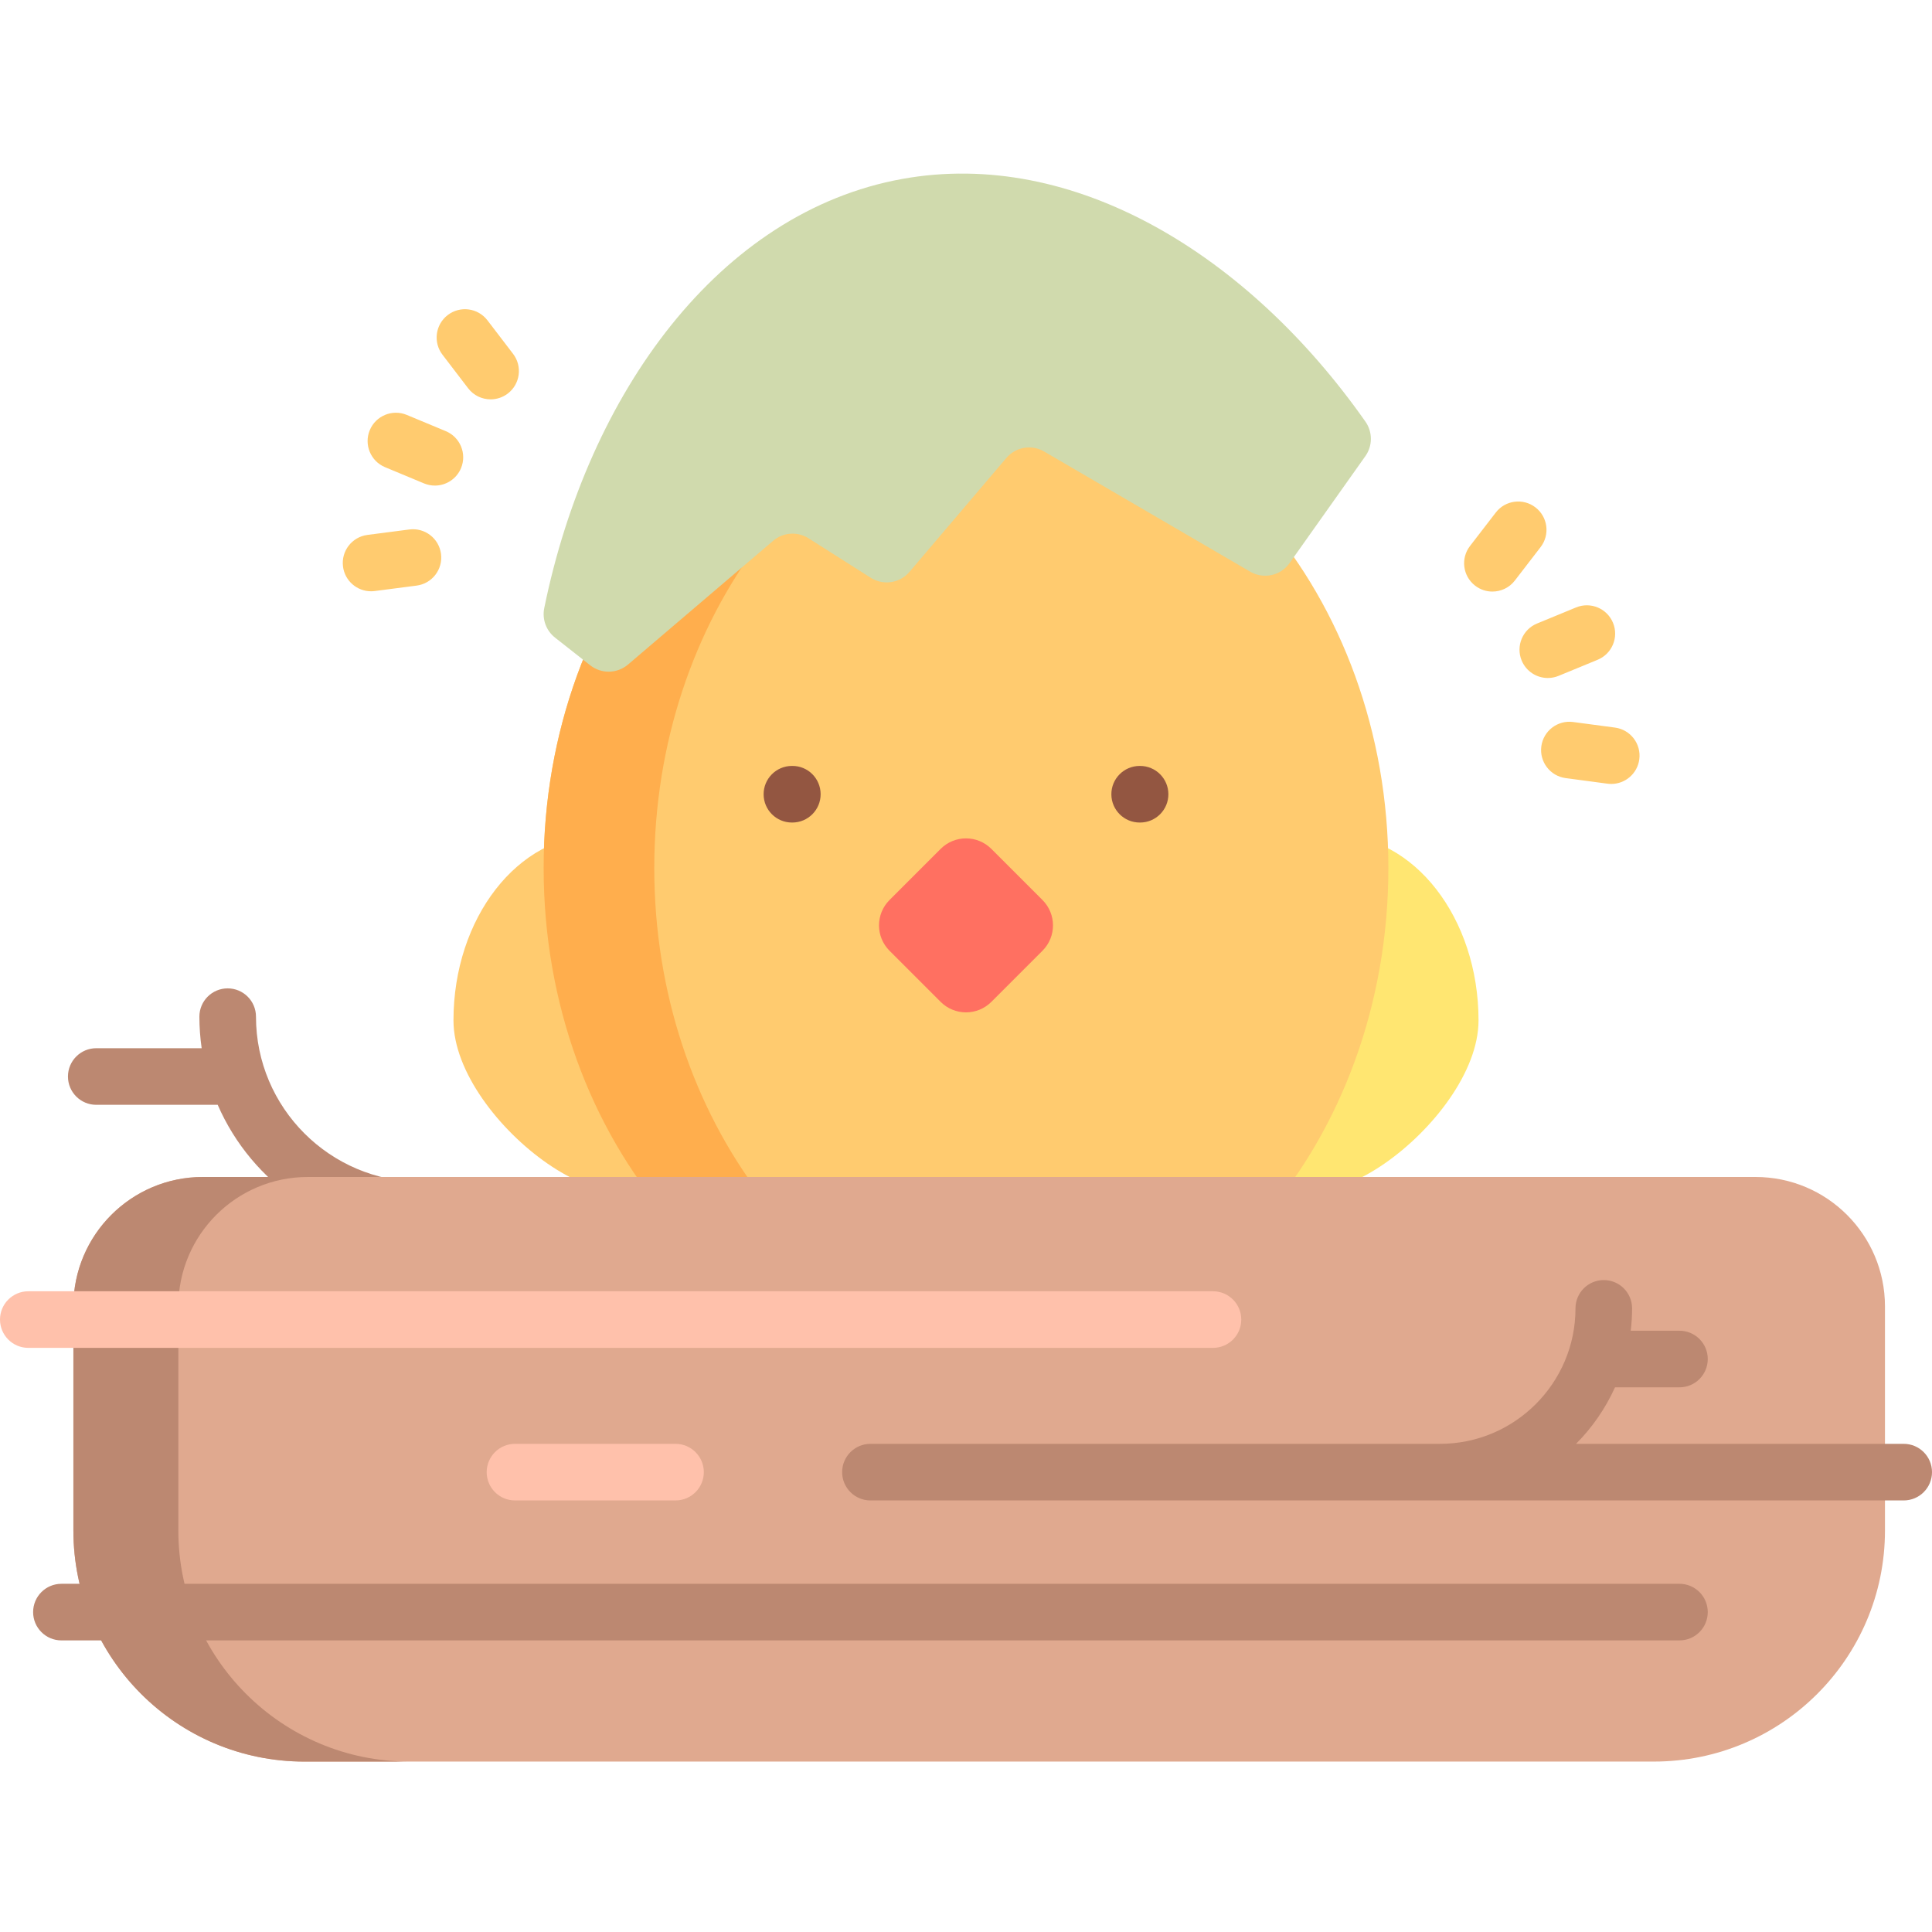 <svg height="512pt" viewBox="0 -46 512 512" width="512pt" xmlns="http://www.w3.org/2000/svg"><path d="m111.605 267.195c-24.133 0-43.766-19.633-43.766-43.766 0-4.145-3.359-7.5-7.5-7.5-4.145 0-7.5 3.355-7.5 7.5 0 2.84.215 5.629.605 8.359h-27.934c-4.141 0-7.5 3.359-7.5 7.5 0 4.145 3.359 7.5 7.5 7.5h32.184c9.051 20.812 29.805 35.406 53.91 35.406 4.141 0 7.5-3.359 7.5-7.5 0-4.145-3.359-7.5-7.5-7.5zm0 0" fill="#bc8871"/><path d="m391.824 224.43c0 27.152-48.695 62.215-53.441 35.477-4.664-26.289-5.891-84.641 15.219-84.641 21.109 0 38.223 22.012 38.223 49.164zm0 0" fill="#ffe671"/><path d="m120.176 224.43c0 27.152 48.695 62.215 53.441 35.477 4.664-26.289 5.891-84.641-15.219-84.641-21.109 0-38.223 22.012-38.223 49.164zm0 0" fill="#ffcb6f"/><path d="m367.934 184.039c0-72.195-50.113-130.719-111.934-130.719s-111.934 58.523-111.934 130.719c0 72.195 50.113 130.719 111.934 130.719s111.934-58.523 111.934-130.719zm0 0" fill="#ffcb6f"/><path d="m270.66 313.652c-4.801.727-9.691 1.109-14.66 1.109-61.82 0-111.93-58.531-111.93-130.723 0-72.199 50.109-130.719 111.93-130.719 4.969 0 9.859.379 14.66 1.109-54.891 8.391-97.27 63.211-97.27 129.609 0 66.391 42.379 121.223 97.27 129.613zm0 0" fill="#ffae4d"/><path d="m438.285 420.836h-357.582c-33.828 0-61.254-27.426-61.254-61.254v-59.355c0-18.953 15.363-34.316 34.312-34.316h411.465c18.953 0 34.312 15.363 34.312 34.316v59.355c.004 33.832-27.422 61.254-61.254 61.254zm0 0" fill="#e0a98f"/><path d="m108.52 420.84h-27.82c-33.828 0-61.25-27.43-61.25-61.258v-59.359c0-18.949 15.359-34.312 34.312-34.312h27.816c-18.957 0-34.316 15.363-34.316 34.312v59.359c0 33.828 27.43 61.258 61.258 61.258zm0 0" fill="#bc8871"/><path d="m445.074 388.723h-428.797c-4.141 0-7.5-3.359-7.5-7.5 0-4.145 3.359-7.5 7.5-7.5h428.797c4.145 0 7.5 3.355 7.5 7.5 0 4.141-3.355 7.5-7.5 7.5zm0 0" fill="#bc8871"/><path d="m504.5 336.633h-86.836c4.285-4.305 7.797-9.375 10.332-14.977h17.078c4.145 0 7.5-3.355 7.5-7.5 0-4.141-3.355-7.5-7.5-7.5h-12.914c.23-1.945.359-3.922.359-5.926 0-4.145-3.359-7.5-7.5-7.5-4.145 0-7.5 3.355-7.5 7.5 0 19.797-16.105 35.902-35.902 35.902h-150.941c-4.141 0-7.5 3.359-7.5 7.5 0 4.141 3.359 7.5 7.5 7.5h273.824c4.145 0 7.5-3.359 7.5-7.5 0-4.141-3.355-7.5-7.5-7.5zm0 0" fill="#bc8871"/><path d="m321.449 311.199h-313.949c-4.141 0-7.5-3.359-7.5-7.5s3.359-7.5 7.5-7.5h313.949c4.145 0 7.5 3.359 7.5 7.5s-3.355 7.5-7.5 7.5zm0 0" fill="#ffc1ab"/><path d="m179.02 351.633h-42.543c-4.141 0-7.5-3.359-7.5-7.5 0-4.141 3.359-7.5 7.5-7.5h42.543c4.141 0 7.5 3.359 7.5 7.5 0 4.141-3.359 7.5-7.5 7.5zm0 0" fill="#ffc1ab"/><path d="m361.844 74.871-20.105 28.371c-2.367 3.34-6.895 4.32-10.43 2.254l-54.609-31.844c-3.305-1.93-7.52-1.211-10 1.707l-25.688 30.203c-2.555 3-6.93 3.664-10.254 1.551l-16.496-10.465c-2.926-1.855-6.723-1.59-9.363.66l-38.473 32.805c-2.867 2.441-7.059 2.523-10.016.195l-9.324-7.336c-2.355-1.855-3.457-4.887-2.855-7.824 11.691-57.148 46.473-104.969 94.863-113.727 45.391-8.215 91.621 19.977 122.758 64.309 1.93 2.746 1.93 6.406-.008 9.141zm0 0" fill="#d0daad"/><path d="m276.27 205.953-13.551 13.551c-3.711 3.711-9.727 3.711-13.438 0l-13.551-13.551c-3.711-3.711-3.711-9.727 0-13.438l13.551-13.551c3.711-3.711 9.727-3.711 13.438 0l13.551 13.551c3.711 3.711 3.711 9.727 0 13.438zm0 0" fill="#ff7061"/><path d="m302.02 171.98c-4.125 0-7.48-3.336-7.496-7.465-.02-4.145 3.324-7.516 7.465-7.535h.109.035c4.129 0 7.48 3.336 7.5 7.469.02 4.141-3.324 7.516-7.469 7.531h-.109c-.008 0-.023 0-.035 0zm0 0" fill="#935641"/><path d="m209.867 171.98c-4.129 0-7.48-3.336-7.5-7.465-.02-4.141 3.324-7.516 7.465-7.535h.109c4.16-.043 7.516 3.324 7.535 7.469.02 4.141-3.324 7.512-7.465 7.531h-.109c-.012 0-.023 0-.035 0zm0 0" fill="#935641"/><g fill="#ffcb6f"><path d="m410.188 133.676c-2.949 0-5.742-1.75-6.938-4.645-1.578-3.828.246-8.215 4.078-9.793l10.344-4.262c3.832-1.578 8.215.246 9.793 4.078 1.578 3.828-.246 8.215-4.078 9.793l-10.344 4.262c-.934.387-1.902.566-2.855.566zm0 0"/><path d="m395.5 110.773c-1.598 0-3.207-.508-4.57-1.559-3.281-2.527-3.895-7.238-1.363-10.52l6.828-8.863c2.523-3.281 7.234-3.895 10.516-1.367 3.285 2.527 3.895 7.238 1.367 10.52l-6.828 8.867c-1.477 1.918-3.699 2.922-5.949 2.922zm0 0"/><path d="m427.004 161.75c-.332 0-.664-.02-1-.066l-11.094-1.48c-4.105-.547-6.988-4.32-6.441-8.426.551-4.105 4.32-6.988 8.426-6.441l11.094 1.48c4.105.547 6.988 4.32 6.441 8.426-.504 3.77-3.727 6.508-7.426 6.508zm0 0"/><path d="m115.25 82.684c-.961 0-1.938-.188-2.883-.578l-10.328-4.301c-3.824-1.594-5.633-5.984-4.043-9.809 1.594-3.824 5.984-5.633 9.809-4.039l10.332 4.301c3.824 1.594 5.633 5.984 4.039 9.809-1.199 2.879-3.988 4.617-6.926 4.617zm0 0"/><path d="m98.328 110.695c-3.711 0-6.938-2.754-7.426-6.535-.535-4.105 2.363-7.871 6.473-8.402l11.098-1.441c4.109-.535 7.867 2.367 8.402 6.473.531 4.105-2.363 7.871-6.473 8.402l-11.098 1.441c-.328.043-.652.062-.977.062zm0 0"/><path d="m130.02 59.832c-2.258 0-4.488-1.012-5.965-2.941l-6.797-8.891c-2.516-3.293-1.887-8 1.402-10.516 3.293-2.512 8-1.887 10.516 1.402l6.797 8.891c2.516 3.293 1.887 8-1.402 10.516-1.363 1.039-2.965 1.539-4.551 1.539zm0 0"/></g></svg>